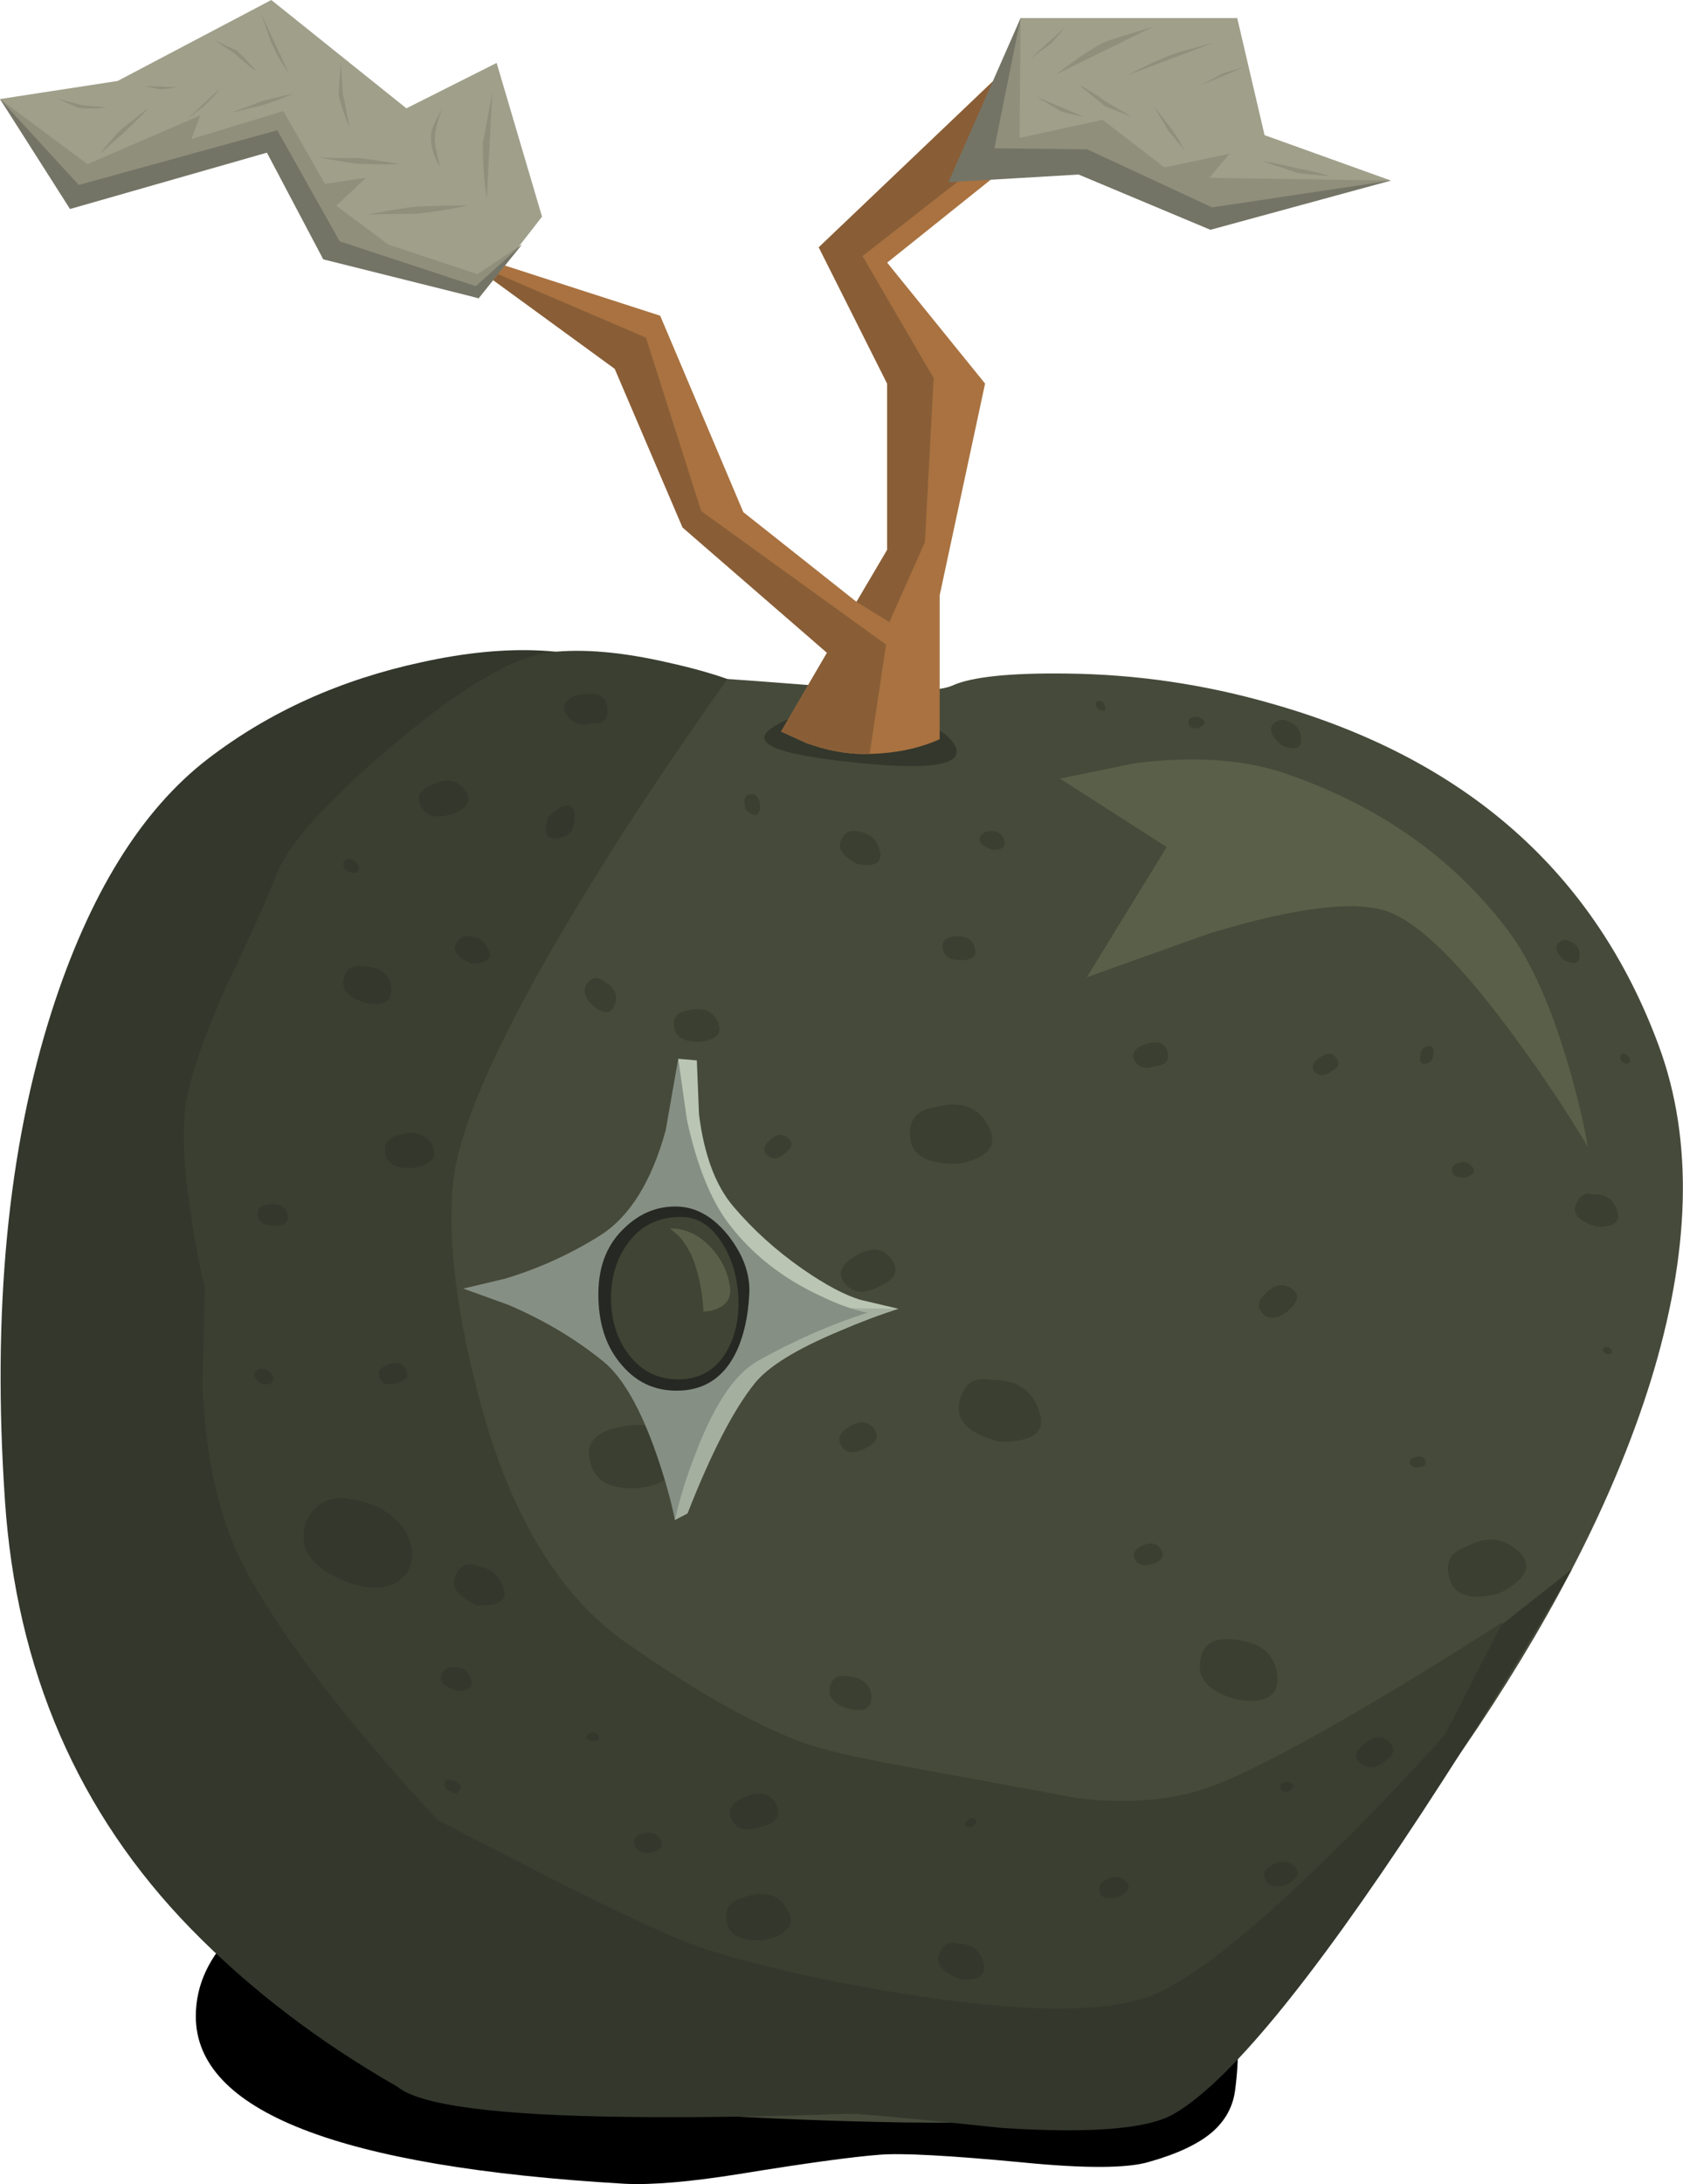 <?xml version="1.0" encoding="iso-8859-1"?>
<!-- Generator: Adobe Illustrator 15.1.0, SVG Export Plug-In . SVG Version: 6.00 Build 0)  -->
<!DOCTYPE svg PUBLIC "-//W3C//DTD SVG 1.1//EN" "http://www.w3.org/Graphics/SVG/1.1/DTD/svg11.dtd">
<svg version="1.1" id="buildings" xmlns="http://www.w3.org/2000/svg" xmlns:xlink="http://www.w3.org/1999/xlink" x="0px" y="0px"
	 width="153.85px" height="199.6px" viewBox="0 0 153.85 199.6" style="enable-background:new 0 0 153.85 199.6;"
	 xml:space="preserve">
<symbol  id="FlashAICB_x2F_buildings_x2F__x3C_Path_x3E__x5F_88" viewBox="0 -36.831 95.262 36.768">
	<g id="Layer_1_2_">
		<path style="fill-rule:evenodd;clip-rule:evenodd;" d="M92.25-13.75c2.6-4,3.517-8.85,2.75-14.55
			c-0.2-1.467-0.883-2.717-2.05-3.75c-1.267-1.1-3.2-2.017-5.8-2.75c-2-0.6-5.867-0.617-11.6-0.05
			c-6.667,0.633-11.017,0.867-13.05,0.7c-2.567-0.2-6.817-0.783-12.75-1.75c-4.567-0.733-8.1-1.033-10.6-0.9
			C13.05-35.267,0-30.167,0-21.5c0,5.767,4.9,10.467,14.7,14.1C23.033-4.333,33.233-2.533,45.3-2c0.534,0.033,5.617,0.567,15.25,1.6
			C65.817,0.2,69.9,0,72.8-1C82.367-4.267,88.85-8.517,92.25-13.75z"/>
	</g>
</symbol>
<g>
	
		<use xlink:href="#FlashAICB_x2F_buildings_x2F__x3C_Path_x3E__x5F_88"  width="95.262" height="36.768" y="-36.831" transform="matrix(1 0 0 -1 17.9 162.75)" style="overflow:visible;opacity:0.41;"/>
	<path style="fill-rule:evenodd;clip-rule:evenodd;fill:#464A3A;" d="M87.05,62.65c1.767-0.8,5.25-1.167,10.45-1.1
		c6.366,0.067,12.616,0.983,18.75,2.75c17.767,5.034,29.566,15.467,35.4,31.3c3.166,8.6,2.899,18.85-0.801,30.75
		c-3.1,9.9-8.35,20.4-15.75,31.5c-6.166,9.2-12.85,17.467-20.05,24.801c-6.533,6.699-11.033,10.233-13.5,10.6
		c-3.967,0.566-10.233,0.8-18.8,0.7c-6.467-0.101-13.133-0.367-20-0.8c-6.5-0.4-9.95-0.634-10.35-0.7
		c-5.066-0.601-9.733-1.816-14-3.65c-12.267-5.333-22.066-16.033-29.4-32.1c-8.167-17.934-9.767-36.7-4.8-56.3
		c2.133-8.534,5.35-15.917,9.65-22.15c4.3-6.3,9.133-10.617,14.5-12.95c7.367-3.2,18.833-4.367,34.4-3.5
		c3.867,0.233,9.033,0.617,15.5,1.15C83.017,63.25,85.95,63.15,87.05,62.65z"/>
	<path style="fill-rule:evenodd;clip-rule:evenodd;fill:#33372C;" d="M77.9,69.65c-6.8-0.7-9.284-1.717-7.45-3.05
		c1.8-1.333,4.583-1.833,8.35-1.5c4.934,0.4,7.783,1.45,8.55,3.15C88.083,69.95,84.934,70.417,77.9,69.65z"/>
	<path style="fill-rule:evenodd;clip-rule:evenodd;fill:#5A5F49;" d="M96.9,71.15l6.8-1.4c5.3-0.667,9.816-0.383,13.55,0.85
		c8.634,2.9,15.483,7.683,20.55,14.35c2.134,2.833,4,7,5.601,12.5c0.8,2.733,1.383,5.184,1.75,7.35
		c-1.867-3.133-4.017-6.367-6.45-9.7c-4.867-6.7-8.767-10.617-11.7-11.75s-8.417-0.483-16.45,1.95l-11.2,4l7.301-11.9L96.9,71.15z"
		/>
	<path style="fill-rule:evenodd;clip-rule:evenodd;fill:#A97240;" d="M94.9,12.95L81.1,24l8.95,11.05L85.9,54.4v13.15
		c-2,0.9-4.317,1.35-6.95,1.35c-1.634,0-3.383-0.333-5.25-1l-2.3-1.05l4.2-7.2L62.4,48.2l-6.2-14.5L41,22.6l19.35,6.25l7.6,17.95
		L78.3,55l2.8-4.75v-15.2L74.85,22.6L92.9,5.4L94.9,12.95z"/>
	<g>
		<path style="fill-rule:evenodd;clip-rule:evenodd;fill:#895E37;" d="M62.4,48.2l-6.2-14.5l-13.25-9.65v-0.1l16.1,6.9L64.1,46.7
			L81,58.9l-1.5,10h-0.55c-1.634,0-3.383-0.333-5.25-1l-2.3-1.05l4.2-7.2L62.4,48.2z"/>
		<polygon style="fill-rule:evenodd;clip-rule:evenodd;fill:#895E37;" points="92.9,5.4 94.45,11.2 78.85,23.4 85.35,34.55 
			84.55,49.55 81.3,56.85 78.3,55 81.1,50.25 81.1,35.05 74.85,22.6 		"/>
	</g>
	<polygon style="fill-rule:evenodd;clip-rule:evenodd;fill:#A09F8A;" points="49.55,19.8 43.75,27.25 29.75,23.1 24.8,13.2 
		6.6,18.15 0,9.05 10.75,7.4 24.8,0 37.15,9.9 45.4,5.75 	"/>
	<polygon style="fill-rule:evenodd;clip-rule:evenodd;fill:#A09F8A;" points="93.3,1.65 113.1,1.65 115.6,12.35 127.15,16.5 
		110.65,19.8 99.1,14.85 88.35,15.7 	"/>
	<path style="fill-rule:evenodd;clip-rule:evenodd;fill:#33372C;" d="M38.6,60.5c7.9-1.733,14.433-1.4,19.6,1L38.8,79.25l0.2,6
		c0.033,4.4-0.3,7.633-1,9.7c-0.7,2.066-0.867,9.616-0.5,22.649c0.167,6.5,0.4,12.801,0.7,18.9l6.6,11.8
		c4.7,8.066,7.733,12.617,9.1,13.65c1.3,0.967,7.283,1.833,17.95,2.6c11.2,0.834,16.966,1.3,17.3,1.4
		c1.866,0.6,6.35,0.833,13.449,0.7c7.934-0.134,12.817-0.934,14.65-2.4l26.45-20.85c-4.101,7.133-8.684,14.566-13.75,22.3
		c-10.134,15.434-17.667,24.583-22.601,27.45c-2.366,1.399-7.633,1.833-15.8,1.3c-8.2-0.867-12.85-1.3-13.95-1.3
		c-7.133,0.267-13.8,0.366-20,0.3c-12.1-0.134-19.184-1.05-21.25-2.75c-7.233-4.134-13.533-8.95-18.9-14.45
		c-10.3-10.566-15.967-23.634-17-39.2c-1.167-17.233,0.267-32.133,4.3-44.7c3.433-10.667,8.183-18.333,14.25-23
		C24.6,65.05,31.133,62.1,38.6,60.5z"/>
	<path style="fill-rule:evenodd;clip-rule:evenodd;fill:#3A3F31;" d="M20.6,90.3c2.4-5.033,3.933-8.45,4.6-10.25
		c1.1-2.867,4.667-6.85,10.7-11.95c6.267-5.3,11.083-8.133,14.45-8.5c2.967-0.333,6.55-0.017,10.75,0.95
		c2.1,0.467,3.9,0.967,5.4,1.5c-5.5,7.733-10.183,14.833-14.05,21.3c-6.7,11.167-10.367,19.317-11,24.45
		c-0.567,5,0.167,11.467,2.2,19.4c2.767,10.833,7.267,18.45,13.5,22.85c6.3,4.434,11.684,7.483,16.15,9.15
		c1.8,0.666,4.917,1.399,9.351,2.2c10.399,1.899,15.633,2.866,15.699,2.899c4.733,0.566,8.817,0.233,12.25-1
		c3.301-1.2,8.75-4.066,16.351-8.6c3.833-2.3,7.316-4.467,10.45-6.5l-5.301,10.3c-2.833,3.2-6.033,6.566-9.6,10.1
		c-7.167,7.134-12.634,11.601-16.4,13.4c-3.899,1.9-11.199,2.05-21.899,0.45c-7.634-1.167-14.117-2.584-19.45-4.25
		c-2.4-0.733-7.233-2.934-14.5-6.601l-10.2-5.25c-1.966-2.066-4.183-4.566-6.65-7.5c-4.9-5.833-8.533-10.933-10.9-15.3
		c-2.367-4.366-3.7-10-4-16.899l0.2-9.101c-0.434-1.7-0.817-3.666-1.15-5.899c-0.733-4.467-0.933-7.983-0.6-10.551
		C17.283,98.667,18.5,95.067,20.6,90.3z"/>
	<g>
		<g>
			<path style="fill-rule:evenodd;clip-rule:evenodd;fill:#3A3F31;" d="M90.65,126.1c2.267-0.033,3.716,0.917,4.35,2.851
				c0.667,1.899-0.55,2.833-3.65,2.8c-2.8-0.733-4.017-1.95-3.649-3.65C88.066,126.434,89.05,125.767,90.65,126.1z"/>
		</g>
	</g>
	<g>
		<g>
			<path style="fill-rule:evenodd;clip-rule:evenodd;fill:#3A3F31;" d="M104.2,141.35c0.866-0.466,1.5-0.399,1.899,0.2
				c0.4,0.601,0.167,1.05-0.699,1.351c-0.801,0.267-1.334,0.149-1.601-0.351S103.667,141.65,104.2,141.35z"/>
		</g>
	</g>
	<g>
		<g>
			<path style="fill-rule:evenodd;clip-rule:evenodd;fill:#3A3F31;" d="M115.5,118.4c0.833-0.967,1.667-1.2,2.5-0.7
				s0.75,1.2-0.25,2.1c-0.934,0.7-1.684,0.8-2.25,0.3C114.934,119.566,114.934,119,115.5,118.4z"/>
		</g>
	</g>
	<g>
		<g>
			<path style="fill-rule:evenodd;clip-rule:evenodd;fill:#3A3F31;" d="M129.2,133.2c0.6-0.2,0.967-0.117,1.1,0.25
				c0.101,0.399-0.083,0.6-0.55,0.6c-0.333,0.101-0.6,0.033-0.8-0.2C128.783,133.583,128.866,133.366,129.2,133.2z"/>
		</g>
	</g>
	<g>
		<g>
			<path style="fill-rule:evenodd;clip-rule:evenodd;fill:#3A3F31;" d="M85.35,101.2c2.4-0.667,4.067-0.101,5,1.7
				c0.934,1.8,0,2.949-2.8,3.449c-2.733,0.034-4.184-0.75-4.35-2.35C83.033,102.4,83.75,101.467,85.35,101.2z"/>
		</g>
	</g>
	<g>
		<g>
			<path style="fill-rule:evenodd;clip-rule:evenodd;fill:#3A3F31;" d="M65.05,119.9c-0.6,0.3-1.05,0.267-1.35-0.101
				c-0.3-0.399-0.117-0.7,0.55-0.899c0.367-0.101,0.7-0.034,1,0.199C65.55,119.366,65.483,119.634,65.05,119.9z"/>
		</g>
	</g>
	<g>
		<g>
			<path style="fill-rule:evenodd;clip-rule:evenodd;fill:#3A3F31;" d="M62.8,92.35c1.4-0.367,2.333-0.033,2.8,1
				c0.5,1.033-0.033,1.65-1.6,1.85c-1.4,0.033-2.183-0.383-2.35-1.25C61.45,93.05,61.833,92.517,62.8,92.35z"/>
		</g>
	</g>
	<g>
		<g>
			<path style="fill-rule:evenodd;clip-rule:evenodd;fill:#3A3F31;" d="M56.05,130.55c2.9-0.8,4.767-0.184,5.6,1.851
				c0.333,0.8,0.25,1.533-0.25,2.199c-0.533,0.733-1.467,1.184-2.8,1.351c-2.567,0.233-4.1-0.483-4.6-2.15
				C53.5,132.134,54.183,131.05,56.05,130.55z"/>
		</g>
	</g>
	<g>
		<g>
			<path style="fill-rule:evenodd;clip-rule:evenodd;fill:#3A3F31;" d="M78.55,76c1.066,0.2,1.7,0.817,1.9,1.85s-0.5,1.4-2.101,1.1
				c-1.333-0.7-1.816-1.434-1.449-2.2C77.233,76.017,77.783,75.767,78.55,76z"/>
		</g>
	</g>
	<g>
		<g>
			<path style="fill-rule:evenodd;clip-rule:evenodd;fill:#3A3F31;" d="M131.05,96.15c0,0.6-0.233,0.95-0.7,1.05
				c-0.466,0.1-0.633-0.167-0.5-0.8c0.067-0.467,0.284-0.733,0.65-0.8C130.866,95.533,131.05,95.717,131.05,96.15z"/>
		</g>
	</g>
	<g>
		<g>
			<path style="fill-rule:evenodd;clip-rule:evenodd;fill:#3A3F31;" d="M145.6,109.15c1.167-0.067,1.917,0.433,2.25,1.5
				c0.301,1-0.316,1.483-1.85,1.449c-1.634-0.466-2.283-1.133-1.95-2C144.417,109.233,144.934,108.917,145.6,109.15z"/>
		</g>
	</g>
	<g>
		<g>
			<path style="fill-rule:evenodd;clip-rule:evenodd;fill:#3A3F31;" d="M146.9,123.1c0.233,0.034,0.383,0.15,0.449,0.351
				c0.067,0.233-0.083,0.333-0.449,0.3c-0.334-0.167-0.45-0.333-0.351-0.5C146.616,123.116,146.733,123.066,146.9,123.1z"/>
		</g>
	</g>
	<g>
		<g>
			<path style="fill-rule:evenodd;clip-rule:evenodd;fill:#3A3F31;" d="M112.45,149.8c2.6,0.134,4.033,1.2,4.3,3.2
				c0.233,1.967-1,2.733-3.7,2.3c-2.434-0.666-3.55-1.8-3.35-3.399C109.866,150.366,110.783,149.667,112.45,149.8z"/>
		</g>
	</g>
	<g>
		<g>
			<path style="fill-rule:evenodd;clip-rule:evenodd;fill:#3A3F31;" d="M133.25,106.3c0.533-0.233,0.983-0.116,1.35,0.351
				c0.334,0.433,0.101,0.75-0.699,0.949c-0.7,0.034-1.084-0.149-1.15-0.55C132.684,106.65,132.85,106.4,133.25,106.3z"/>
		</g>
	</g>
	<g>
		<g>
			<path style="fill-rule:evenodd;clip-rule:evenodd;fill:#3A3F31;" d="M104.25,95.6c1.333-0.567,2.15-0.434,2.45,0.4
				c0.267,0.867-0.084,1.333-1.05,1.4c-0.801,0.333-1.417,0.217-1.851-0.35C103.4,96.483,103.55,96,104.25,95.6z"/>
		</g>
	</g>
	<g>
		<g>
			<path style="fill-rule:evenodd;clip-rule:evenodd;fill:#3A3F31;" d="M90.6,75.95c0.634-0.034,1.034,0.25,1.2,0.85
				c0.167,0.6-0.2,0.883-1.1,0.85c-0.967-0.367-1.334-0.767-1.101-1.2C89.833,76.083,90.167,75.917,90.6,75.95z"/>
		</g>
	</g>
	<g>
		<g>
			<path style="fill-rule:evenodd;clip-rule:evenodd;fill:#3A3F31;" d="M100.7,64.1c0.2,0.133,0.316,0.333,0.35,0.6
				c0.033,0.267-0.166,0.316-0.6,0.15c-0.267-0.267-0.351-0.483-0.25-0.65C100.333,64.033,100.5,64,100.7,64.1z"/>
		</g>
	</g>
	<g>
		<g>
			<path style="fill-rule:evenodd;clip-rule:evenodd;fill:#3A3F31;" d="M69.3,72.95c0.2,0.333,0.233,0.733,0.1,1.2
				c-0.167,0.5-0.583,0.434-1.25-0.2c-0.2-0.8-0.083-1.25,0.35-1.35C68.9,72.5,69.167,72.617,69.3,72.95z"/>
		</g>
	</g>
	<g>
		<g>
			<path style="fill-rule:evenodd;clip-rule:evenodd;fill:#3A3F31;" d="M55.2,89.65c1,0.6,1.333,1.317,1,2.15
				c-0.3,0.867-0.95,0.917-1.95,0.15c-0.8-0.767-1-1.45-0.6-2.05S54.567,89.217,55.2,89.65z"/>
		</g>
	</g>
	<g>
		<g>
			<path style="fill-rule:evenodd;clip-rule:evenodd;fill:#3A3F31;" d="M52.2,117.25c0.933,0.6,1.333,1.55,1.2,2.85
				c-0.167,1.334-1.217,1.45-3.15,0.351c-1.233-1.834-1.333-3.033-0.3-3.601C51.017,116.25,51.767,116.384,52.2,117.25z"/>
		</g>
	</g>
	<g>
		<g>
			<path style="fill-rule:evenodd;clip-rule:evenodd;fill:#3A3F31;" d="M77.4,153.15c1.466,0.166,2.216,0.8,2.25,1.899
				c0.033,1.066-0.65,1.434-2.051,1.101c-1.333-0.4-1.917-1.034-1.75-1.9C75.983,153.417,76.5,153.05,77.4,153.15z"/>
		</g>
	</g>
	<g>
		<g>
			<path style="fill-rule:evenodd;clip-rule:evenodd;fill:#3A3F31;" d="M77.25,130.65c1.066-0.834,1.917-0.9,2.55-0.2
				c0.634,0.7,0.434,1.316-0.6,1.85c-1,0.566-1.733,0.55-2.2-0.05C76.566,131.684,76.65,131.15,77.25,130.65z"/>
		</g>
	</g>
	<g>
		<g>
			<path style="fill-rule:evenodd;clip-rule:evenodd;fill:#3A3F31;" d="M80.4,117.55c-1.334,0.7-2.351,0.65-3.051-0.149
				c-0.733-0.801-0.616-1.567,0.351-2.301c1.633-1.166,2.866-1.216,3.7-0.149C82.267,116.017,81.934,116.884,80.4,117.55z"/>
		</g>
	</g>
	<g>
		<g>
			<path style="fill-rule:evenodd;clip-rule:evenodd;fill:#3A3F31;" d="M70.1,104.45c0.7-0.767,1.333-0.934,1.9-0.5
				c0.533,0.434,0.467,0.899-0.2,1.399c-0.566,0.534-1.083,0.634-1.55,0.301C69.783,105.35,69.733,104.95,70.1,104.45z"/>
		</g>
	</g>
	<g>
		<g>
			<path style="fill-rule:evenodd;clip-rule:evenodd;fill:#3A3F31;" d="M87.05,85.6c1.134-0.167,1.816,0.15,2.05,0.95
				c0.233,0.8-0.183,1.2-1.25,1.2c-1,0-1.55-0.333-1.649-1C86.066,86.117,86.35,85.733,87.05,85.6z"/>
		</g>
	</g>
	<g>
		<g>
			<path style="fill-rule:evenodd;clip-rule:evenodd;fill:#3A3F31;" d="M117.8,65.95c0.767,0.267,1.15,0.816,1.15,1.65
				c-0.033,0.833-0.634,1-1.8,0.5c-0.934-0.8-1.184-1.45-0.75-1.95C116.833,65.717,117.3,65.65,117.8,65.95z"/>
		</g>
	</g>
	<g>
		<g>
			<path style="fill-rule:evenodd;clip-rule:evenodd;fill:#3A3F31;" d="M143.55,86.05c0.634,0.267,0.917,0.717,0.851,1.35
				c-0.034,0.633-0.5,0.75-1.4,0.35c-0.733-0.667-0.917-1.183-0.55-1.55C142.783,85.833,143.15,85.783,143.55,86.05z"/>
		</g>
	</g>
	<g>
		<g>
			<path style="fill-rule:evenodd;clip-rule:evenodd;fill:#3A3F31;" d="M148.6,96.35c0.233,0.1,0.367,0.283,0.4,0.55
				c0.033,0.3-0.184,0.367-0.65,0.2c-0.233-0.233-0.3-0.45-0.199-0.65C148.283,96.25,148.434,96.217,148.6,96.35z"/>
		</g>
	</g>
	<g>
		<g>
			<path style="fill-rule:evenodd;clip-rule:evenodd;fill:#3A3F31;" d="M134,141.35c1.833-1,3.434-0.866,4.8,0.4
				c1.367,1.267,0.783,2.55-1.75,3.85c-2.533,0.667-4.033,0.25-4.5-1.25C132.05,142.85,132.533,141.85,134,141.35z"/>
		</g>
	</g>
	<g>
		<g>
			<path style="fill-rule:evenodd;clip-rule:evenodd;fill:#3A3F31;" d="M120.35,98.1c-0.433-0.3-0.466-0.684-0.1-1.15
				c0.833-0.733,1.45-0.85,1.85-0.35c0.4,0.533,0.284,0.95-0.35,1.25C121.25,98.283,120.783,98.367,120.35,98.1z"/>
		</g>
	</g>
	<g>
		<g>
			<path style="fill-rule:evenodd;clip-rule:evenodd;fill:#3A3F31;" d="M109,65.55c0.333-0.1,0.65-0.033,0.95,0.2
				c0.333,0.233,0.184,0.5-0.45,0.8c-0.5,0.034-0.783-0.1-0.85-0.4C108.583,65.85,108.7,65.65,109,65.55z"/>
		</g>
	</g>
	<g>
		<g>
			<path style="fill-rule:evenodd;clip-rule:evenodd;fill:#33372C;" d="M52.4,75.5c-0.133,0.667-0.667,1.033-1.6,1.1
				c-0.9,0.066-1.133-0.567-0.7-1.9c1.267-1.233,2.05-1.45,2.35-0.65C52.583,74.417,52.567,74.9,52.4,75.5z"/>
		</g>
	</g>
	<g>
		<g>
			<path style="fill-rule:evenodd;clip-rule:evenodd;fill:#33372C;" d="M33.15,88.3c1.6,0.067,2.467,0.717,2.6,1.95
				s-0.617,1.7-2.25,1.4c-1.567-0.433-2.267-1.133-2.1-2.1C31.567,88.583,32.15,88.167,33.15,88.3z"/>
		</g>
	</g>
	<g>
		<g>
			<path style="fill-rule:evenodd;clip-rule:evenodd;fill:#33372C;" d="M38.55,73.8c-0.5-0.833-0.283-1.483,0.65-1.95
				c1.466-0.767,2.55-0.667,3.25,0.3c0.733,1,0.333,1.75-1.2,2.25C39.95,74.8,39.05,74.6,38.55,73.8z"/>
		</g>
	</g>
	<g>
		<g>
			<path style="fill-rule:evenodd;clip-rule:evenodd;fill:#33372C;" d="M43.05,85.6c0.7,0,1.233,0.4,1.6,1.2
				c0.4,0.8-0.117,1.217-1.55,1.25c-1.3-0.6-1.767-1.2-1.4-1.8C42.033,85.65,42.483,85.433,43.05,85.6z"/>
		</g>
	</g>
	<g>
		<g>
			<path style="fill-rule:evenodd;clip-rule:evenodd;fill:#33372C;" d="M32,137c1.767,0.233,3.183,0.884,4.25,1.95
				c0.933,0.934,1.4,1.967,1.4,3.1c0,1.134-0.45,1.967-1.35,2.5c-1,0.634-2.35,0.7-4.05,0.2c-3.433-1.2-4.9-2.934-4.4-5.2
				c0.2-0.866,0.683-1.566,1.45-2.1C30.133,136.917,31.033,136.767,32,137z"/>
		</g>
	</g>
	<g>
		<g>
			<path style="fill-rule:evenodd;clip-rule:evenodd;fill:#33372C;" d="M54,158.35c0.4-0.066,0.65,0.034,0.75,0.301
				c0.067,0.3-0.1,0.449-0.5,0.449c-0.367,0-0.567-0.116-0.6-0.35S53.733,158.384,54,158.35z"/>
		</g>
	</g>
	<g>
		<g>
			<path style="fill-rule:evenodd;clip-rule:evenodd;fill:#33372C;" d="M35.15,124.85c0.867-0.466,1.5-0.399,1.9,0.2
				c0.4,0.601,0.167,1.033-0.7,1.3c-0.8,0.267-1.333,0.15-1.6-0.35S34.617,125.116,35.15,124.85z"/>
		</g>
	</g>
	<g>
		<g>
			<path style="fill-rule:evenodd;clip-rule:evenodd;fill:#33372C;" d="M41.5,152.35c0.833,0,1.35,0.367,1.55,1.101
				c0.2,0.733-0.233,1.083-1.3,1.05c-1.133-0.366-1.6-0.833-1.4-1.4C40.55,152.566,40.933,152.316,41.5,152.35z"/>
		</g>
	</g>
	<g>
		<g>
			<path style="fill-rule:evenodd;clip-rule:evenodd;fill:#33372C;" d="M24.4,110.1c1.033-0.166,1.65,0.101,1.85,0.801
				c0.2,0.733-0.183,1.1-1.15,1.1c-0.9,0-1.4-0.283-1.5-0.85C23.467,110.55,23.733,110.2,24.4,110.1z"/>
		</g>
	</g>
	<g>
		<g>
			<path style="fill-rule:evenodd;clip-rule:evenodd;fill:#33372C;" d="M24.05,125.1c0.467,0.067,0.767,0.317,0.9,0.75
				c0.1,0.467-0.2,0.684-0.9,0.65c-0.7-0.366-0.95-0.717-0.75-1.05C23.467,125.15,23.717,125.033,24.05,125.1z"/>
		</g>
	</g>
	<g>
		<g>
			<path style="fill-rule:evenodd;clip-rule:evenodd;fill:#33372C;" d="M36.4,103.75c1.5-0.467,2.533-0.167,3.1,0.9
				c0.533,1.066,0,1.75-1.6,2.05c-1.566,0.133-2.45-0.267-2.65-1.2S35.433,103.983,36.4,103.75z"/>
		</g>
	</g>
	<g>
		<g>
			<path style="fill-rule:evenodd;clip-rule:evenodd;fill:#33372C;" d="M32.05,78.55c0.434,0.1,0.684,0.35,0.75,0.75
				c0.067,0.4-0.216,0.534-0.85,0.4c-0.434-0.233-0.617-0.517-0.55-0.85C31.5,78.55,31.717,78.45,32.05,78.55z"/>
		</g>
	</g>
	<g>
		<g>
			<path style="fill-rule:evenodd;clip-rule:evenodd;fill:#33372C;" d="M52.5,63.6c1.867-0.467,2.867-0.15,3,0.95
				c0.167,1.133-0.333,1.65-1.5,1.55c-0.933,0.2-1.65-0.033-2.15-0.7C51.317,64.667,51.533,64.067,52.5,63.6z"/>
		</g>
	</g>
	<g>
		<g>
			<path style="fill-rule:evenodd;clip-rule:evenodd;fill:#33372C;" d="M67.95,173.4c1.867-0.667,3.2-0.317,4,1.05
				c0.8,1.366,0.133,2.3-2,2.8c-2.067,0.2-3.233-0.316-3.5-1.55C66.183,174.5,66.683,173.733,67.95,173.4z"/>
		</g>
	</g>
	<g>
		<g>
			<path style="fill-rule:evenodd;clip-rule:evenodd;fill:#33372C;" d="M67.6,164.45c1.633-0.834,2.733-0.717,3.3,0.35
				c0.567,1.033,0.15,1.733-1.25,2.101c-1.267,0.466-2.15,0.316-2.65-0.45C66.5,165.65,66.7,164.983,67.6,164.45z"/>
		</g>
	</g>
	<g>
		<g>
			<path style="fill-rule:evenodd;clip-rule:evenodd;fill:#33372C;" d="M101.1,171.8c0.667-0.399,1.267-0.366,1.801,0.101
				c0.5,0.5,0.283,0.983-0.65,1.449c-1.033,0.233-1.6,0.084-1.7-0.449C100.417,172.333,100.6,171.967,101.1,171.8z"/>
		</g>
	</g>
	<g>
		<g>
			<path style="fill-rule:evenodd;clip-rule:evenodd;fill:#33372C;" d="M124.4,159.65c1-0.967,1.85-1.134,2.55-0.5
				c0.7,0.633,0.533,1.267-0.5,1.899c-0.733,0.533-1.4,0.584-2,0.15C123.85,160.767,123.833,160.25,124.4,159.65z"/>
		</g>
	</g>
	<g>
		<g>
			<path style="fill-rule:evenodd;clip-rule:evenodd;fill:#33372C;" d="M116.2,170.5c0.8-0.533,1.5-0.517,2.1,0.05
				c0.601,0.533,0.384,1.084-0.649,1.65c-1,0.333-1.65,0.2-1.95-0.4C115.434,171.233,115.6,170.8,116.2,170.5z"/>
		</g>
	</g>
	<g>
		<g>
			<path style="fill-rule:evenodd;clip-rule:evenodd;fill:#33372C;" d="M117.35,162.9c0.233-0.101,0.483-0.067,0.75,0.1
				c0.233,0.2,0.117,0.434-0.35,0.7c-0.434,0.033-0.667-0.084-0.7-0.351C116.983,163.116,117.083,162.967,117.35,162.9z"/>
		</g>
	</g>
	<g>
		<g>
			<path style="fill-rule:evenodd;clip-rule:evenodd;fill:#33372C;" d="M87.6,177.6c1.267,0.067,2.034,0.667,2.301,1.801
				c0.267,1.133-0.45,1.616-2.15,1.449c-1.566-0.6-2.2-1.35-1.9-2.25C86.116,177.733,86.7,177.4,87.6,177.6z"/>
		</g>
	</g>
	<g>
		<g>
			<path style="fill-rule:evenodd;clip-rule:evenodd;fill:#33372C;" d="M88.35,166.4c0.267-0.267,0.517-0.317,0.75-0.15
				s0.184,0.366-0.149,0.6c-0.233,0.134-0.434,0.134-0.601,0C88.15,166.717,88.15,166.566,88.35,166.4z"/>
		</g>
	</g>
	<g>
		<g>
			<path style="fill-rule:evenodd;clip-rule:evenodd;fill:#33372C;" d="M58.7,167.6c0.767-0.267,1.316-0.1,1.65,0.5
				c0.367,0.601,0.066,1-0.9,1.2c-0.867,0.033-1.35-0.217-1.45-0.75S58.133,167.7,58.7,167.6z"/>
		</g>
	</g>
	<g>
		<g>
			<path style="fill-rule:evenodd;clip-rule:evenodd;fill:#33372C;" d="M41.2,162.65c0.733,0.199,1.017,0.483,0.85,0.85
				c-0.2,0.434-0.466,0.5-0.8,0.2c-0.333-0.066-0.533-0.267-0.6-0.601C40.617,162.767,40.8,162.616,41.2,162.65z"/>
		</g>
	</g>
	<g>
		<g>
			<path style="fill-rule:evenodd;clip-rule:evenodd;fill:#33372C;" d="M43.7,143.15c1.1,0.133,1.867,0.767,2.3,1.899
				c0.467,1.167-0.333,1.717-2.4,1.65c-1.8-0.834-2.45-1.75-1.95-2.75C42.15,142.983,42.833,142.717,43.7,143.15z"/>
		</g>
	</g>
	<polygon style="fill-rule:evenodd;clip-rule:evenodd;fill:#908F7C;" points="43.75,27.25 29.55,23.4 24.65,13.55 6.5,18.7 0,9.05 
		8,15 18.3,10.55 17.5,12.7 25.9,10.15 29.7,16.8 33.45,16.25 30.75,18.8 35.5,22.35 43.65,25.05 47.7,22.35 	"/>
	<polygon style="fill-rule:evenodd;clip-rule:evenodd;fill:#747466;" points="43.75,27.25 29.55,23.7 24.4,13.95 6.4,19.1 0,9.05 
		7.2,16.9 25.35,11.9 31.05,22.05 43.5,26.15 47.7,22.35 	"/>
	<g>
		<g>
			<path style="fill-rule:evenodd;clip-rule:evenodd;fill:#908F7C;" d="M45,8.5l-0.5,9.65c-0.267-1.833-0.383-3.55-0.35-5.15L45,8.5
				z"/>
		</g>
	</g>
	<g>
		<g>
			<path style="fill-rule:evenodd;clip-rule:evenodd;fill:#908F7C;" d="M40.5,18.8c1.433-0.033,2.15-0.033,2.15,0
				c-1.7,0.367-3.3,0.617-4.8,0.75c-2.656,0-4.064,0.034-4.225,0.1c0.102-0.055,0.727-0.188,1.875-0.4
				c1.233-0.2,2.033-0.317,2.4-0.35C38.233,18.867,39.1,18.833,40.5,18.8z"/>
		</g>
	</g>
	<g>
		<g>
			<path style="fill-rule:evenodd;clip-rule:evenodd;fill:#908F7C;" d="M39.4,12.4c-0.033-0.267,0.133-0.767,0.5-1.5
				s0.567-1.066,0.6-1c-0.067-0.033-0.217,0.333-0.45,1.1c-0.233,0.8-0.316,1.283-0.25,1.45c-0.1,0.2-0.05,0.75,0.15,1.65
				c0.144,0.623,0.252,1.022,0.325,1.2C39.66,14.394,39.368,13.428,39.4,12.4z"/>
		</g>
	</g>
	<g>
		<g>
			<path style="fill-rule:evenodd;clip-rule:evenodd;fill:#908F7C;" d="M32.6,14.95c-0.367-0.034-1.017-0.133-1.95-0.3
				c-1.033-0.167-1.533-0.267-1.5-0.3c-0.033,0.066,1.15,0.1,3.55,0.1c0.367,0,1.667,0.183,3.9,0.55
				C35.167,15.033,33.833,15.017,32.6,14.95z"/>
		</g>
	</g>
	<g>
		<g>
			<path style="fill-rule:evenodd;clip-rule:evenodd;fill:#908F7C;" d="M30.95,8.6l0.2-2.8l0.2,2.8l0.6,3
				C31.483,10.567,31.15,9.567,30.95,8.6z"/>
		</g>
	</g>
	<g>
		<g>
			<path style="fill-rule:evenodd;clip-rule:evenodd;fill:#908F7C;" d="M23.85,9.65l-2.7,0.65l2.65-1c0.267-0.1,1.267-0.35,3-0.75
				C25.767,9.017,24.783,9.383,23.85,9.65z"/>
		</g>
	</g>
	<g>
		<g>
			<path style="fill-rule:evenodd;clip-rule:evenodd;fill:#908F7C;" d="M23.85,1.2l2.55,5.5c-0.667-0.934-1.2-1.867-1.6-2.8
				L23.85,1.2z"/>
		</g>
	</g>
	<g>
		<g>
			<path style="fill-rule:evenodd;clip-rule:evenodd;fill:#908F7C;" d="M21.4,4.85l-1.85-1.2L21.6,4.6c0.2,0.133,0.8,0.75,1.8,1.85
				C23.267,6.45,22.6,5.917,21.4,4.85z"/>
		</g>
	</g>
	<g>
		<g>
			<path style="fill-rule:evenodd;clip-rule:evenodd;fill:#908F7C;" d="M17.2,10.8l2.95-2.75c-0.467,0.6-0.95,1.133-1.45,1.6
				L17.2,10.8z"/>
		</g>
	</g>
	<g>
		<g>
			<path style="fill-rule:evenodd;clip-rule:evenodd;fill:#908F7C;" d="M14.6,8.15l-1.425-0.275C13.386,7.892,13.878,7.9,14.65,7.9
				c0.133,0.033,0.45,0.05,0.95,0.05c0.324,0,0.549-0.008,0.675-0.025C15.688,8.075,15.13,8.15,14.6,8.15z"/>
		</g>
	</g>
	<g>
		<g>
			<path style="fill-rule:evenodd;clip-rule:evenodd;fill:#908F7C;" d="M11.3,12.15l-2.05,1.8C9.217,13.917,9.467,13.6,10,13
				c0.533-0.633,0.883-1.017,1.05-1.15L13.5,9.9C13.5,10,12.767,10.75,11.3,12.15z"/>
		</g>
	</g>
	<g>
		<g>
			<path style="fill-rule:evenodd;clip-rule:evenodd;fill:#908F7C;" d="M7.15,9.85C5.977,9.332,5.293,9.04,5.1,8.975L7.25,9.55
				C7.483,9.617,8.317,9.7,9.75,9.8C8.85,9.933,7.983,9.95,7.15,9.85z"/>
		</g>
	</g>
	<polygon style="fill-rule:evenodd;clip-rule:evenodd;fill:#908F7C;" points="93.3,1.65 93.2,12.6 100.8,10.95 106.45,15.3 
		112.4,14.05 110.55,16.25 127.15,16.5 110.65,20.45 98.75,15.45 87.35,16.25 	"/>
	<polygon style="fill-rule:evenodd;clip-rule:evenodd;fill:#747466;" points="93.3,1.65 90.9,13.55 99.4,13.65 110.8,18.95 
		127.15,16.5 110.65,21 98.6,15.95 86.7,16.65 	"/>
	<g>
		<g>
			<path style="fill-rule:evenodd;clip-rule:evenodd;fill:#908F7C;" d="M105.4,2.45L96.55,6.8l1.4-1.05c1.1-0.8,2.1-1.433,3-1.9
				C101.45,3.65,102.934,3.183,105.4,2.45z"/>
		</g>
	</g>
	<g>
		<g>
			<path style="fill-rule:evenodd;clip-rule:evenodd;fill:#908F7C;" d="M101.2,9.35l2.3,1.35l-2.5-1c-1.566-1.3-2.35-1.934-2.35-1.9
				C98.85,7.8,99.7,8.317,101.2,9.35z"/>
		</g>
	</g>
	<g>
		<g>
			<path style="fill-rule:evenodd;clip-rule:evenodd;fill:#908F7C;" d="M110.95,3.9l-7.95,3l1.3-0.65c1.066-0.533,2-0.95,2.8-1.25
				C107.533,4.833,108.816,4.467,110.95,3.9z"/>
		</g>
	</g>
	<g>
		<g>
			<path style="fill-rule:evenodd;clip-rule:evenodd;fill:#908F7C;" d="M107.1,11.8c0.167,0.2,0.584,0.867,1.25,2l-1.55-1.85
				l-1.35-2.3L107.1,11.8z"/>
		</g>
	</g>
	<g>
		<g>
			<polygon style="fill-rule:evenodd;clip-rule:evenodd;fill:#908F7C;" points="113.8,6.1 109.75,7.8 111.8,6.7 			"/>
		</g>
	</g>
	<g>
		<g>
			<polygon style="fill-rule:evenodd;clip-rule:evenodd;fill:#908F7C;" points="94.2,5.35 97.4,2.45 96.05,4 			"/>
		</g>
	</g>
	<g>
		<g>
			<path style="fill-rule:evenodd;clip-rule:evenodd;fill:#908F7C;" d="M94.75,8.85l4.4,1.85c-1.233-0.267-1.967-0.45-2.2-0.55
				L94.75,8.85z"/>
		</g>
	</g>
	<g>
		<g>
			<path style="fill-rule:evenodd;clip-rule:evenodd;fill:#908F7C;" d="M118.6,15.8c-2.166-0.733-3.25-1.083-3.25-1.05
				c0-0.033,0.367,0.017,1.101,0.15c0.833,0.167,1.583,0.333,2.25,0.5c0.366,0.033,1.35,0.267,2.95,0.7
				C119.917,15.967,118.9,15.867,118.6,15.8z"/>
		</g>
	</g>
	<g>
		<path style="fill-rule:evenodd;clip-rule:evenodd;fill:#BAC5B4;" d="M63.7,96.9l0.2,4.95c0.467,3.667,1.5,6.45,3.1,8.351
			c1.8,2.133,3.917,4.05,6.35,5.75c2.167,1.5,3.966,2.45,5.4,2.85l3.4,0.8L79.3,119.95c-1.434,0.133-3.05-0.084-4.85-0.65
			c-3.6-1.166-6.333-3.483-8.2-6.95c-1.9-3.5-3.183-7.149-3.85-10.949L62,96.75L63.7,96.9z"/>
		<path style="fill-rule:evenodd;clip-rule:evenodd;fill:#A5AFA0;" d="M74.35,119.5l7.8,0.1c-1.7,0.534-3.517,1.217-5.45,2.051
			c-3.9,1.633-6.467,3.216-7.7,4.75c-1.933,2.399-3.983,6.366-6.15,11.899L61.7,138.9c-0.1-1.467-0.117-3.117-0.05-4.95
			c0.167-3.667,0.733-6.45,1.7-8.351c0.967-1.866,3.1-3.449,6.4-4.75C71.383,120.217,72.917,119.767,74.35,119.5z"/>
		<path style="fill-rule:evenodd;clip-rule:evenodd;fill:#868F84;" d="M62.8,102.35c0.9,4.134,2.167,7.284,3.8,9.45
			c2.1,2.767,4.85,4.95,8.25,6.55c1.7,0.834,3.183,1.367,4.45,1.601c-3.4,1.1-6.733,2.566-10,4.399
			c-2.066,1.134-3.95,3.9-5.65,8.301c-0.867,2.199-1.517,4.283-1.95,6.25c-0.367-1.801-0.917-3.767-1.65-5.9
			c-1.466-4.233-3.083-7.083-4.85-8.55c-2.534-2.066-5.434-3.8-8.7-5.2l-4.15-1.5l3.8-0.9c3.1-0.933,6-2.25,8.7-3.949
			c2.7-1.7,4.7-4.9,6-9.601L62,96.75L62.8,102.35z"/>
		<path style="fill-rule:evenodd;clip-rule:evenodd;fill:#262823;" d="M61.75,110.25c1.833,0,3.467,0.917,4.9,2.75
			c1.3,1.7,1.917,3.417,1.85,5.15c-0.1,2.166-0.517,4-1.25,5.5c-1.033,2.066-2.6,3.199-4.7,3.399c-2.333,0.2-4.233-0.566-5.7-2.3
			c-1.467-1.667-2.184-3.884-2.15-6.65c0.033-2.5,0.85-4.483,2.45-5.949C58.483,110.884,60.017,110.25,61.75,110.25z"/>
		<path style="fill-rule:evenodd;clip-rule:evenodd;fill:#3F4434;" d="M62.15,111.2c1.533-0.033,2.8,0.733,3.8,2.3
			c0.933,1.4,1.45,3.1,1.55,5.1c0.067,2.034-0.333,3.733-1.2,5.101c-1,1.566-2.433,2.35-4.3,2.35s-3.383-0.767-4.55-2.3
			c-1.034-1.366-1.567-3.05-1.6-5.05c0-2,0.517-3.7,1.55-5.101C58.533,112.033,60.117,111.233,62.15,111.2z"/>
		<path style="fill-rule:evenodd;clip-rule:evenodd;fill:#5A5F49;" d="M61.25,112.25c1.367,0,2.583,0.55,3.65,1.65
			c0.967,1,1.567,2.166,1.8,3.5c0.2,1.033-0.15,1.75-1.05,2.149c-0.433,0.2-0.883,0.3-1.35,0.3c-0.066-1.566-0.35-3.083-0.85-4.55
			c-0.333-0.899-0.8-1.684-1.4-2.35L61.25,112.25z"/>
	</g>
</g>
</svg>
